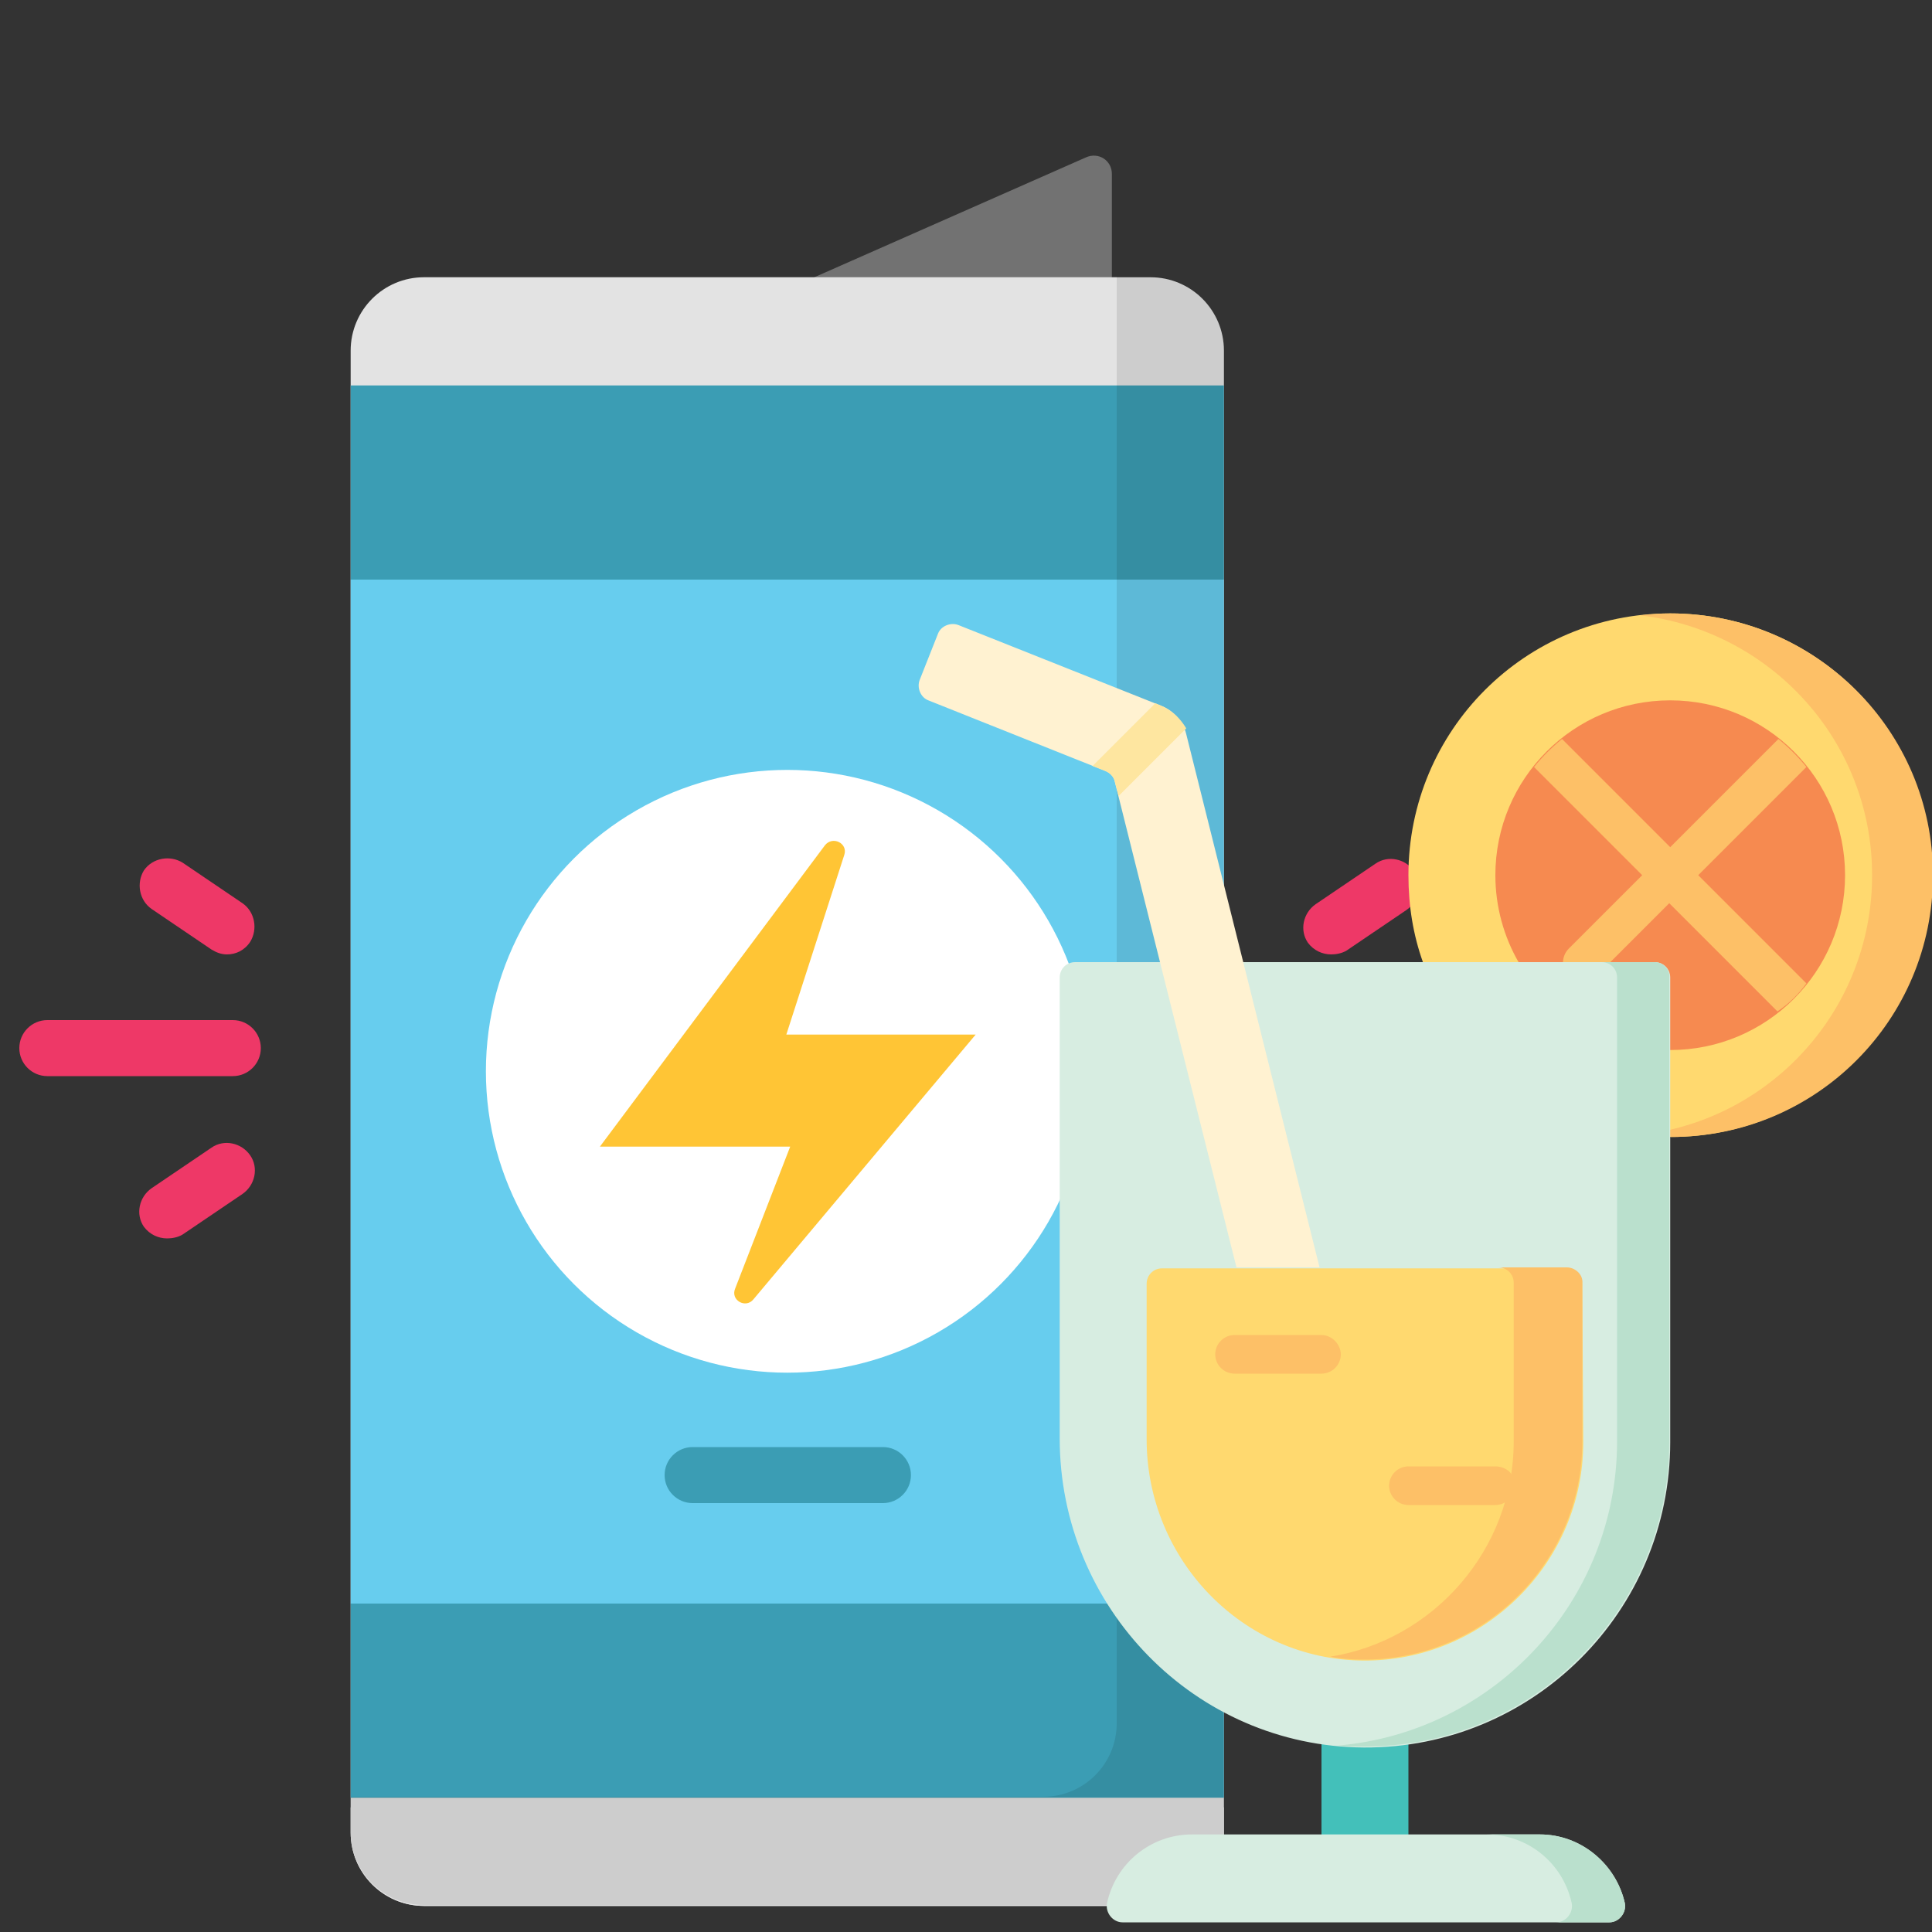 <?xml version="1.0" encoding="utf-8"?>
<!-- Generator: Adobe Illustrator 19.2.0, SVG Export Plug-In . SVG Version: 6.00 Build 0)  -->
<svg version="1.1" id="Layer_1" xmlns="http://www.w3.org/2000/svg" xmlns:xlink="http://www.w3.org/1999/xlink" x="0px" y="0px"
	 viewBox="0 0 200 200" style="enable-background:new 0 0 200 200;" xml:space="preserve">
<rect x="0" y="0" width="200" height="200" fill="#333333" stroke="none"/>
<style type="text/css">
	.st0{fill:#727272;}
	.st1{fill:#E3E3E3;}
	.st2{fill:#67CDEE;}
	.st3{fill:#FFFFFF;}
	.st4{fill:#FFC535;}
	.st5{fill:#3B9DB4;}
	.st6{fill:#EE3867;}
	.st7{opacity:0.1;}
	.st8{fill:#010101;}
	.st9{fill:#FFD96F;}
	.st10{fill:#FDC067;}
	.st11{fill:#F68A50;}
	.st12{fill:#43C0BA;}
	.st13{fill:#D7EDE1;}
	.st14{fill:#BAE0CD;}
	.st15{fill:#FFF2D1;}
	.st16{fill:#FEE6A0;}
</style>
<g id="Layer_35">
	<path class="st0" d="M115.1,28.7V18c0-1.4-1.4-2.3-2.7-1.7L84.3,28.7v7.7h28.5L115.1,28.7z"/>
	<path class="st1" d="M36.3,189.7V36.3c0-4.2,3.4-7.6,7.6-7.6h75.2c4.2,0,7.6,3.4,7.6,7.6v153.4c0,4.2-3.4,7.6-7.6,7.6H43.9
		C39.7,197.3,36.3,193.9,36.3,189.7z"/>
	<rect x="36.3" y="60" class="st2" width="90.4" height="106"/>
	<circle class="st3" cx="81.5" cy="110.9" r="31.2"/>
	<path class="st4" d="M101,107.1l-23,27.4c-0.8,1-2.4,0.1-1.9-1.1l5.7-14.7H62.1l23.3-31.2c0.8-1,2.4-0.2,2,1l-6,18.6H101z"/>
	<path class="st1" d="M36.3,189.7c0,4.2,3.4,7.6,7.6,7.6h75.2c4.2,0,7.6-3.4,7.6-7.6v-2.6H36.3V189.7z"/>
	<path class="st5" d="M91.4,155.6H71.7c-1.6,0-2.9-1.3-2.9-2.9s1.3-2.9,2.9-2.9h19.7c1.6,0,2.9,1.3,2.9,2.9S93,155.6,91.4,155.6z"/>
	<g>
		<path class="st6" d="M24.1,111.4H4.9c-1.6,0-2.9-1.3-2.9-2.9s1.3-2.9,2.9-2.9h19.2c1.6,0,2.9,1.3,2.9,2.9S25.7,111.4,24.1,111.4z"
			/>
		<path class="st6" d="M23.5,98.8c-0.6,0-1.1-0.2-1.6-0.5l-6.2-4.2c-1.3-0.9-1.6-2.7-0.8-4c0.9-1.3,2.7-1.6,4-0.8l6.2,4.2
			c1.3,0.9,1.6,2.7,0.8,4C25.3,98.4,24.4,98.8,23.5,98.8z"/>
		<path class="st6" d="M17.3,128.2c-0.9,0-1.8-0.4-2.4-1.2c-0.9-1.3-0.5-3.1,0.8-4l6.2-4.2c1.3-0.9,3.1-0.5,4,0.8
			c0.9,1.3,0.5,3.1-0.8,4l-6.2,4.2C18.4,128.1,17.8,128.2,17.3,128.2z"/>
		<path class="st6" d="M156.4,111.4h-19.2c-1.6,0-2.9-1.3-2.9-2.9s1.3-2.9,2.9-2.9h19.2c1.6,0,2.9,1.3,2.9,2.9
			C159.2,110.1,157.9,111.4,156.4,111.4z"/>
		<path class="st6" d="M144,128.2c-0.6,0-1.1-0.2-1.6-0.5l-6.2-4.2c-1.3-0.9-1.6-2.7-0.8-4c0.9-1.3,2.7-1.6,4-0.8l6.2,4.2
			c1.3,0.9,1.6,2.7,0.8,4C145.8,127.8,144.9,128.2,144,128.2z"/>
		<path class="st6" d="M137.8,98.8c-0.9,0-1.8-0.4-2.4-1.2c-0.9-1.3-0.5-3.1,0.8-4l6.2-4.2c1.3-0.9,3.1-0.5,4,0.8s0.5,3.1-0.8,4
			l-6.2,4.2C138.9,98.7,138.3,98.8,137.8,98.8z"/>
	</g>
	<g>
		<rect x="36.3" y="39.9" class="st5" width="90.4" height="20.1"/>
		<rect x="36.3" y="166" class="st5" width="90.4" height="20.1"/>
	</g>
	<g class="st7">
		<path class="st8" d="M126.1,33.3c-0.2-0.5-0.4-0.9-0.7-1.3c-1.4-2-3.7-3.4-6.3-3.4h-3.5v0.2v20.1v106V176v2.4
			c0,4.2-3.4,7.6-7.6,7.6H36.3v3.6c0,4.2,3.4,7.6,7.6,7.6h75.2c4.2,0,7.6-3.4,7.6-7.6V187v-21V60V39.9v-3.6
			C126.7,35.2,126.5,34.2,126.1,33.3z"/>
	</g>
</g>
<g id="Layer_36">
	<path class="st9" d="M172.9,117.7c15,0,27.1-12.1,27.1-27.1s-12.1-27.1-27.1-27.1s-27.1,12.1-27.1,27.1c0,3.2,0.5,6.2,1.5,9
		L172.9,117.7z"/>
	<path class="st10" d="M172.9,63.5c-1.1,0-2.1,0.1-3.1,0.2c13.5,1.6,24,13,24,26.9c0,13.1-9.3,24-21.6,26.5l0.8,0.6
		c15,0,27.1-12.1,27.1-27.1S187.9,63.5,172.9,63.5z"/>
	<path class="st11" d="M172.9,108.7c10,0,18.1-8.1,18.1-18.1s-8.1-18.1-18.1-18.1s-18.1,8.1-18.1,18.1c0,3.3,0.9,6.4,2.4,9
		L172.9,108.7z"/>
	<path class="st10" d="M187,101.8l-11.2-11.2L187,79.4c-0.9-1.1-1.8-2-2.9-2.9l-11.2,11.2l-11.2-11.2c-1.1,0.9-2,1.8-2.9,2.9
		L170,90.6l-7.6,7.6c-0.8,0.8-0.8,2.1,0,2.9c0.4,0.4,0.9,0.6,1.4,0.6s1-0.2,1.4-0.6l7.6-7.6l11.2,11.2
		C185.2,103.9,186.2,102.9,187,101.8z"/>
	<rect x="136.8" y="177.1" class="st12" width="9" height="16.8"/>
	<path class="st13" d="M172.9,149.3c0,17.5-14.2,31.7-31.7,31.6c-17.5-0.1-31.5-14.5-31.5-32v-47.7c0-0.9,0.7-1.6,1.6-1.6h60
		c0.9,0,1.6,0.7,1.6,1.6V149.3z"/>
	<path class="st14" d="M171.3,99.6h-5.5c0.9,0,1.6,0.7,1.6,1.6v48c0,16.5-12.7,30.1-28.9,31.5c0.9,0.1,1.7,0.1,2.6,0.1
		c17.5,0.1,31.7-14.1,31.7-31.6v-48C172.9,100.4,172.2,99.6,171.3,99.6z"/>
	<path class="st9" d="M163.9,149.3c0,12.5-10.3,22.7-22.8,22.6c-12.4-0.1-22.4-10.4-22.4-22.9v-16.1c0-0.9,0.7-1.6,1.6-1.6h41.9
		c0.9,0,1.6,0.7,1.6,1.6L163.9,149.3z"/>
	<g>
		<path class="st10" d="M162.2,131.2h-7.1c0.9,0,1.6,0.7,1.6,1.6v16.4c0,11.2-8.3,20.6-19,22.3c1.1,0.2,2.2,0.3,3.3,0.3
			c12.6,0.1,22.8-10.1,22.8-22.6v-16.4C163.9,132,163.1,131.2,162.2,131.2z"/>
		<path class="st10" d="M136.8,138.2h-9c-1.1,0-2,0.9-2,2s0.9,2,2,2h9c1.1,0,2-0.9,2-2C138.8,139.2,137.9,138.2,136.8,138.2z"/>
		<path class="st10" d="M154.8,151.8h-9c-1.1,0-2,0.9-2,2s0.9,2,2,2h9c1.1,0,2-0.9,2-2C156.9,152.7,156,151.8,154.8,151.8z"/>
	</g>
	<path class="st15" d="M136.6,131.2L122.8,76c-0.3-1.3-1.3-2.4-2.5-2.9l-21.1-8.4c-0.8-0.3-1.8,0.1-2.1,0.9l-1.9,4.8
		c-0.3,0.8,0.1,1.8,0.9,2.1l18.3,7.3c0.5,0.2,0.9,0.6,1,1.1l12.6,50.3H136.6z"/>
	<path class="st13" d="M166.6,199c1,0,1.8-1,1.6-2c-0.9-4-4.5-7.1-8.8-7.1h-36c-4.3,0-7.9,3-8.8,7.1c-0.2,1,0.6,2,1.6,2H166.6z"/>
	<path class="st16" d="M120.3,73.1l-0.7-0.3l-6.5,6.5l1.3,0.5c0.5,0.2,0.9,0.6,1,1.1l0.4,1.5l7-7C122.2,74.4,121.4,73.6,120.3,73.1z
		"/>
	<path class="st14" d="M168.2,197c-0.9-4-4.5-7.1-8.8-7.1h-5.5c4.3,0,7.9,3,8.8,7.1c0.2,1-0.6,2-1.6,2h5.5
		C167.6,199,168.4,198,168.2,197z"/>
</g>
</svg>
